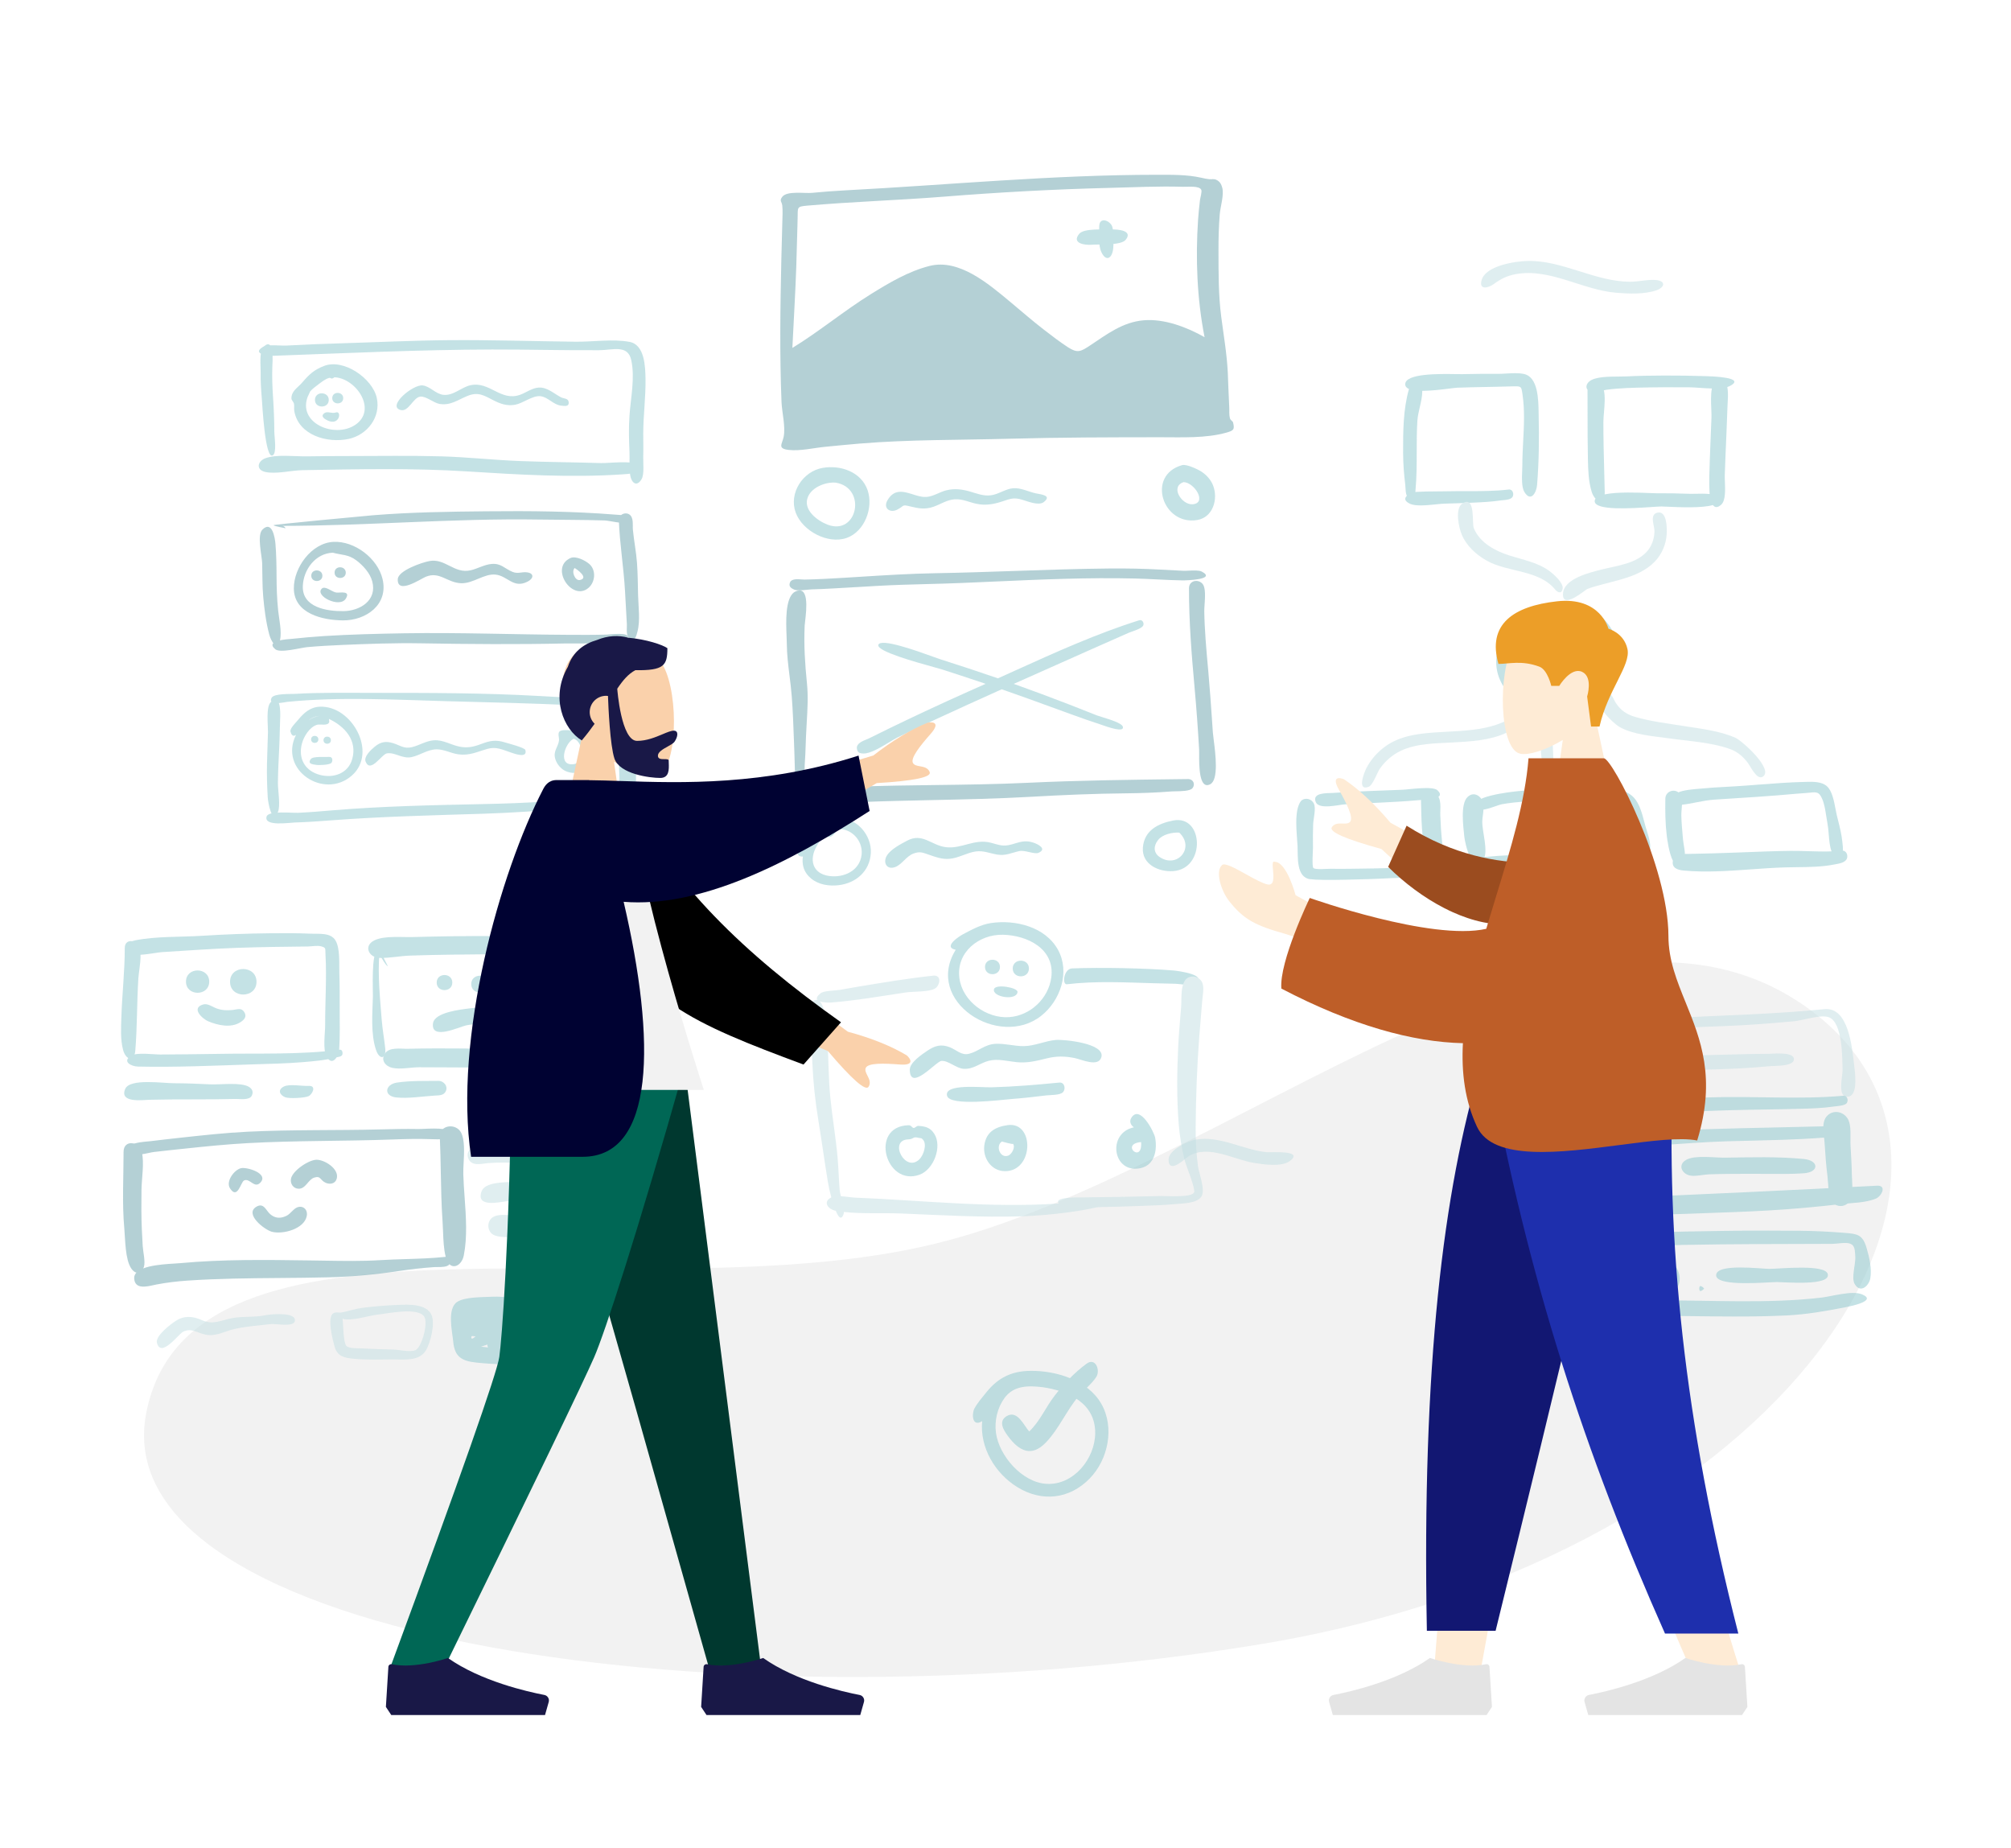 <svg fill="none" height="680" viewBox="0 0 740 680" width="740" xmlns="http://www.w3.org/2000/svg"><g clip-rule="evenodd" fill-rule="evenodd"><path d="m53.811 519.875c16.306-83.974 181.307-36.135 289.479-62.096 108.172-25.96 236.149-146.864 320.847-87.639 84.697 59.224-5.42 202.387-199.679 234.694-194.26 32.307-426.953-.986-410.647-84.959z" fill="#f2f2f2"/><g opacity=".5"><path d="m96.908 127.672c-1.573 1.571-.962 7.152-.995 9.218-.051 3.215.149 6.402.418 9.606.18 2.146 1.196 22.618 4.022 21.046 1.593-.886.594-6.808.591-8.682-.006-4.164-.18-8.318-.457-12.474-.258-3.857-.42-7.67-.272-11.535.036-.943.919-11.412-3.307-7.179z" fill="#89c5cc"/><path d="m165.409 125.149c-13.513.107-27.021.774-40.528 1.182-6.5.197-12.995.447-19.487.807-2.213.123-6.958-.586-8.801.593-4.092 2.617 2.507 3.229 4.266 3.165 26.731-.969 53.47-2.246 80.223-2.306 13.124-.029 26.241.344 39.366.261 5.017-.032 10.572-2.194 11.839 3.646 1.43 6.589-.213 13.926-.66 20.548-.298 4.42-.192 8.749.007 13.166.128 2.829-.205 6.017.296 8.794.481 2.674 2.403 4.277 4.165 1.282 1.053-1.79.529-6.209.599-8.282.094-2.792.006-5.584.006-8.377-.001-6.817.961-13.607.834-20.422-.082-4.395-.315-12.362-5.858-13.418-6.104-1.163-13.607.006-19.854-.065-15.478-.177-30.93-.695-46.413-.574z" fill="#89c5cc"/><path d="m128.174 167.786c-5.096 0-10.192.031-15.287.115-4.37.072-11.24-.838-15.307.725-2.784 1.07-3.524 4.179 0 5.007 3.843.903 9.636-.574 13.657-.645 20.164-.356 40.522-.82 60.657.456 18.868 1.194 38.099 2.353 56.995 1.092 1.589-.106 9.698-.429 5.998-3.468-2.159-1.774-10.907-.608-13.713-.693-9.894-.298-19.798-.364-29.689-.739-9.762-.371-19.481-1.468-29.247-1.74-11.345-.316-22.715-.11-34.064-.11z" fill="#89c5cc"/><path d="m123.076 138.804c7.942.347 15.799 11.865 7.763 17.431-7.538 5.224-21.667-.501-17.475-10.629-.602 1.464.762-1.591.779-1.611.797-.939 2.229-1.979 3.211-2.719 1.125-.848 2.296-1.78 3.651-2.205.89-.279.751.77 2.071-.267zm-3.868-4.154c-3.717 1.451-5.414 3.088-7.968 6.051-1.768 2.05-4.021 3.129-4.001 5.899.004.613.792 1.287.928 1.878.188.816-.03 1.862.119 2.729 1.538 8.949 12.216 11.967 20.031 10.277 6.809-1.472 11.901-8.007 10.323-15.114-1.587-7.154-12.196-14.551-19.432-11.72z" fill="#89c5cc"/><path d="m115.896 147.143c0 3.219 5.086 3.219 5.086 0 0-3.183-5.086-3.32-5.086 0z" fill="#89c5cc"/><path d="m122.259 146.491c0 2.558 4.04 2.558 4.04 0 0-2.529-4.04-2.637-4.04 0z" fill="#89c5cc"/><path d="m123.51 151.767c-1.294.497-2.935-.534-3.998.145-1.881 1.205.005 2.294 1.013 2.778 4.541 2.179 5.349-3.829 2.985-2.923z" fill="#89c5cc"/><path d="m192.85 144.632c-.135.057-.617.261 0 0zm-19.772-2.89c-3.398.767-6.267 3.941-9.959 3.516-2.83-.325-4.745-3.056-7.539-3.452-3.573-.508-13.297 7.642-8.184 9.041 2.983.816 4.637-4.635 7.273-4.925 2.084-.229 4.919 2.328 7.079 2.692 4.03.679 6.798-1.541 10.336-2.973 3.844-1.555 6.031-.154 9.375 1.575 2.639 1.364 5.124 2.253 8.144 1.69 2.834-.528 6.394-3.443 9.247-3.144 2.794.293 4.788 3.209 7.662 3.48 1.184.111 2.948.515 2.749-1.314-.159-1.463-1.792-1.215-2.814-1.748-2.628-1.368-5.086-3.792-8.258-3.585-2.385.156-4.557 1.832-6.756 2.634-7.2 2.626-11.247-5.081-18.355-3.487z" fill="#89c5cc"/><path d="m179.093 188.111c-13.889.128-27.825.334-41.674 1.447-3.284.264-36.811 3.43-36.747 3.658.117.421 4.43 1.066 4.403 1.165-.291-.72-.955-1.019-1.993-.894 31.798 0 63.494-2.847 95.334-2.335 8 .128 16.03.075 24.025.327 1.996.063 6.941 1.493 8.508.592 4.114-2.365-3.359-2.638-4.597-2.738-15.669-1.253-31.547-1.379-47.259-1.222z" fill="#69a1ac"/><path d="m96.556 194.859c-2.076 2.082-.164 9.571-.083 12.386.118 4.069.021 8.167.378 12.226.408 4.636 1.04 9.576 2.256 14.074.67 2.478 3.022 6.416 3.954 1.913.665-3.216-.345-7.482-.697-10.758-.47-4.383-.584-8.708-.601-13.113-.016-3.837-.09-7.691-.405-11.516-.163-1.987-1.162-8.833-4.802-5.212z" fill="#69a1ac"/><path d="m148.794 232.998c-9.856.169-19.733.402-29.572 1.017-4.033.253-8.062.629-12.08 1.055-.82.087-9.895.455-5.84 3.804 1.83 1.513 9.359-.578 11.846-.796 4.182-.367 8.363-.605 12.558-.782 9.718-.413 19.466-.777 29.194-.609 17.767.309 35.419.446 53.19.05 2.525-.056 22.306.472 22.978-2.154.541-2.117-6.533-1.146-7.822-1.108-4.732.142-9.464.109-14.197.085-20.051-.103-40.219-.901-60.255-.562z" fill="#69a1ac"/><path d="m227.719 191.347c.313 8.775 1.807 17.54 2.285 26.342.218 4.023.475 8.043.672 12.068.064 1.298-.459 4.427 1.076 5.174 2.106 1.024 2.39-1.04 2.784-2.436 1.139-4.033.369-9.272.265-13.414-.1-4.011-.107-8.03-.403-12.034-.303-4.091-1.126-8.104-1.508-12.18-.162-1.724.403-4.593-1.427-5.663-1.582-.925-3.812.241-3.744 2.143z" fill="#69a1ac"/><path d="m130.845 205.944c.038.029.075.058.112.087-.037-.029-.075-.058-.112-.087zm-8.376-2.6c3.124.892 5.689.56 8.672 2.833 2.473 1.885 5.01 4.644 5.831 7.692 1.895 7.042-4.53 10.902-10.554 10.978-6.17.077-15.302-1.354-14.986-9.262.242-6.076 4.679-12.005 11.037-12.241zm.22-3.98c-8.099.403-14.632 9.499-14.561 17.154.084 9.279 10.598 11.67 18.066 11.734 8.429.072 16.835-5.748 14.576-15.227-1.81-7.594-10.292-14.066-18.081-13.661z" fill="#69a1ac"/><path d="m114.542 211.822c0 2.588 4.089 2.588 4.089 0 0-2.557-4.089-2.667-4.089 0z" fill="#69a1ac"/><path d="m123.117 210.687c0 2.608 4.121 2.608 4.121 0 0-2.578-4.121-2.689-4.121 0z" fill="#69a1ac"/><path d="m118.39 216.589c-2.661 2.656 6.687 7.313 8.891 3.618 1.811-3.036-2.132-2.029-3.529-2.193-1.519-.179-4.122-2.662-5.362-1.425z" fill="#69a1ac"/><path d="m193.125 210.74c-.257.108-.257.108 0 0zm-35.103-4.324c-2.694.505-11.536 3.488-11.655 6.684-.218 5.81 8.441-.141 10.321-.905 5.108-2.076 7.792 2.159 12.924 2.382 4.456.194 8.554-3.62 12.752-3.169 4.399.473 6.515 5.152 11.593 2.668 2.686-1.314 2.618-3.341-.397-3.532-1.823-.115-3.075.638-4.976-.146-2.972-1.226-4.168-3.222-7.725-2.905-2.683.24-5.109 1.752-7.728 2.338-5.999 1.34-9.326-4.499-15.109-3.415z" fill="#69a1ac"/><path d="m213.818 213.263c-.186.078-.186.078 0 0zm.679-2.419c.03.013.233.295 0 0zm-3.088-1.847c-.116.09-.116.09 0 0zm.067-.023c.599.359 5.414 3.651 1.917 4.427-1.776.393-3.245-3.179-1.917-4.427zm-1.594-3.647c-7.713 3.517.587 16.102 6.64 10.988 2.547-2.151 2.882-6.5.404-8.742-1.484-1.343-5.029-3.167-7.044-2.246z" fill="#69a1ac"/><g fill="#89c5cc"><path d="m137.477 254.921c-9.625.003-19.334-.199-28.945.371-1.618.096-7.78-.212-8.613 1.479-1.525 3.093 4.815 1.558 5.736 1.465 19.138-1.916 39.129-.813 58.33-.267 15.704.446 31.323.723 47.008 1.533 4.123.212 8.242.447 12.363.696 1.342.081 4.722.971 5.005-1.174.262-1.985-3.954-1.537-5.007-1.592-8.375-.441-16.744-.903-25.116-1.374-20.153-1.136-40.577-1.141-60.761-1.137z"/><path d="m99.609 258.36c-1.798 1.787-.955 8.611-1.005 10.866-.088 3.945-.274 7.887-.357 11.83-.087 4.122.034 8.263.278 12.379.102 1.728 1.52 10.08 3.753 5.3.998-2.136-.024-8.085-.009-10.505.028-4.404.265-8.79.484-13.189.189-3.781.196-7.566.361-11.348.052-1.206.195-9.044-3.505-5.333z"/><path d="m229.98 293.595c-9.366.96-18.883.507-28.285 1.216-8.104.611-16.199.861-24.323 1.033-18.397.388-36.824.767-55.167 2.3-4.181.349-8.356.72-12.548.907-2.096.093-10.892-.861-11.547 1.349-1.116 3.764 8.291 2.274 10.32 2.215 4.462-.128 8.902-.451 13.352-.79 18.703-1.425 37.478-1.851 56.221-2.443 10.194-.322 20.317-1.068 30.488-1.746 5.069-.338 10.153-.349 15.222-.677 1.326-.086 6.021.083 6.975-.984.656-.733.822-2.522-.708-2.38z"/><path d="m226.805 259c.321 8.983.829 17.958 1.132 26.94.092 2.701-.725 7.542.78 9.924 2.418 3.831 4.306-.223 4.749-2.61 1.398-7.533-.105-15.854-.496-23.434-.148-2.891.75-9.327-.648-11.915-1.331-2.465-5.636-2.218-5.517 1.095z"/><path d="m211.08 271.794c3.588.972 4.112 8.773.063 9.351-6.027.858-3.391-7.743-.063-9.351zm-1.006-3.103c-1.094-.034-3.621-.336-4.296.555-.564.746.006 2.319-.06 3.029-.237 2.538-2.301 4.004-1.378 7.001.626 2.034 2.303 3.945 4.347 4.651 10.785 3.728 10.654-17.111 1.387-15.236z"/><path d="m112.702 270.091c-.027.034-.054.068-.08.103.026-.035.053-.069.08-.103zm8.471-4.507c-.042-.361-.084-.722-.127-1.083 5.848 2.76 10.501 7.895 8.559 14.787-1.481 5.258-6.834 7.123-11.821 5.825-5.52-1.438-8.158-5.988-6.67-11.575.687-2.578 2.796-6.042 5.522-6.871 1.268-.386 4.075.598 4.537-1.083zm-3.419-2.183c-1.48.1-2.919.716-4.127 1.559 1.131-.956 2.637-1.525 4.127-1.559zm.042-3.396c-3.654.112-6.048 2.324-8.216 4.98-.68.834-2.98 3.045-2.695 4.168.225.889.814 2.187 2.055 1.197-6.498 12.95 10.288 23.996 20.535 14.99 9.564-8.404.076-25.729-11.679-25.335z"/><path d="m114.476 272.035c0 1.724 2.677 1.724 2.677 0 0-1.725-2.677-1.725-2.677 0z"/><path d="m119.044 272.329c0 1.752 2.721 1.752 2.721 0 0-1.753-2.721-1.753-2.721 0z"/><path d="m121.118 278.484c-1.273.103-5.931-.329-6.749.785-1.366 1.863.815 1.928 1.886 2.129.965.181 5.158.079 5.749-.778.523-.757.401-2.246-.886-2.136z"/><path d="m177.241 273.653c-.219.09-.219.09 0 0zm-17.601-1.287c-2.868.211-5.296 1.86-8.038 2.518-2.926.703-4.193-.589-6.854-1.435-2.768-.88-4.737-.532-6.962 1.358-1.26 1.071-4.026 3.537-3.238 5.44 1.804 4.355 5.888-2.731 7.809-3.061 2.996-.514 5.662 2.106 9.118 1.357 3.131-.679 5.909-2.829 9.179-2.852 2.735-.02 5.312 1.477 8.012 1.839 4.122.553 6.828-.911 10.638-1.997 3.304-.942 5.62.3 8.728 1.345 1.42.477 6.159 2.213 5.287-.935-.247-.889-6.492-2.479-7.46-2.785-3.414-1.078-5.576-.658-8.829.582-2.712 1.035-4.994 1.539-7.902.97-3.204-.628-6.118-2.6-9.488-2.344z"/></g></g><g opacity=".5"><path d="m291.575 128.012c.463-9.957 1.099-19.899 1.434-29.862.167-4.937.297-9.874.423-14.812.027-1.099.056-2.199.081-3.298.081-3.735-.362-4.041 3.397-4.372 16.769-1.48 33.605-1.971 50.394-3.31 20.249-1.615 40.603-2.73 60.909-3.23 9.023-.223 18.085-.683 27.11-.403 1.999.062 5.924-.458 6.712 1.096.34.671-.374 2.982-.464 3.757-.283 2.421-.547 4.849-.71 7.282-.96 14.347-.388 29.056 2.39 43.186-6.517-3.675-14.751-6.836-22.347-6.209-7.744.64-13.537 5.114-19.736 9.233-3.506 2.329-4.687 2.941-8.185.685-3.015-1.945-5.867-4.168-8.711-6.351-4.389-3.368-8.531-7.019-12.787-10.55-7.825-6.492-18.607-15.733-29.415-13.012-7.722 1.944-14.852 6.188-21.554 10.341-9.958 6.171-18.971 13.728-28.941 19.828zm134.204-63.708c-38.473 0-76.658 3.73-115.023 5.747-4.007.21-8 .521-11.992.906-2.661.257-9.168-.822-10.912 1.452-1.164 1.517-.164 1.744 0 3.186.206 1.816.084 3.969.031 5.891-.128 4.633-.263 9.265-.368 13.898-.397 17.51-.646 35.017.063 52.522.155 3.818 1.546 9.104.785 12.814-.551 2.686-2.393 4.32 1.855 4.816 4.18.489 9.291-.754 13.475-1.151 4.208-.401 8.415-.836 12.628-1.183 18.317-1.509 36.812-1.281 55.178-1.783 18.53-.506 37.068-.538 55.605-.549 7.756-.004 16.619.432 24.187-1.702 2.662-.752 3.093-1.122 2.436-3.763-.124-.502-.928-.687-1.164-1.593-.321-1.233-.156-2.732-.231-4.015-.245-4.192-.331-8.392-.528-12.586-.33-7.009-1.538-13.811-2.432-20.749-1.031-8.012-.978-16.148-.999-24.213-.012-4.473.103-8.932.462-13.393.231-2.861 1.64-7.133.925-9.801-.356-1.329-.938-2.382-2.321-2.954-.876-.363-1.613-.079-2.479-.171-1.027-.109-1.668-.253-2.898-.532-5.273-1.195-10.911-1.094-16.283-1.094z" fill="#69a1ac"/><g fill="#89c5cc"><path d="m404.487 83.352c-.003 2.788-.438 6.903.848 9.528 1.63 3.33 3.67 2.289 4.21-.84.31-1.793.302-7.1-.274-8.688-.815-2.248-4.784-3.779-4.784 0z"/><path d="m409.165 84.429c-2.617.092-10.241-.536-12.012 1.569-3.038 3.61 2.251 4.25 4.521 4.047 2.628-.234 10.749.337 12.509-1.77 2.944-3.525-2.959-3.921-5.018-3.846z"/><path d="m307.583 177.579c11.508 1.999 7.928 19.546-2.962 15.482-3.794-1.417-9.385-5.509-7.287-10.33 1.566-3.602 6.672-5.495 10.249-5.152zm-4.765-5.455c-7.484 1.26-12.601 9.359-10.035 16.424 2.476 6.815 11.865 11.806 18.79 9.357 6.61-2.339 9.908-11.134 7.679-17.568-2.328-6.722-9.914-9.311-16.434-8.213z"/><path d="m372.816 179.632c-2.865.238-5.341 2.244-8.224 2.599-2.696.332-4.93-.591-7.454-1.328-3.051-.891-5.849-1.282-8.967-.491-2.382.605-4.732 2.226-7.207 2.422-4.87.384-10.53-5.172-14.332 1.113-1.823 3.012.824 4.953 3.55 3.548 2.842-1.465 1.447-1.989 4.973-1.124 2.941.721 5.319 1.113 8.265.102 2.669-.915 5.012-2.59 7.913-2.779 2.841-.184 5.312 1.11 8.027 1.668 3.339.687 6.293.167 9.457-.879 3.009-.996 4.21-1.54 7.247-.652 1.922.562 6.123 2.349 7.994.909 3.236-2.489-1.096-2.853-2.802-3.207-2.747-.569-5.589-2.135-8.44-1.901z"/><path d="m438.384 177.959c.023.018.046.036.068.053-.022-.017-.046-.035-.068-.053zm-2.813-.588c4.183.269 8.706 7.889 3.164 8.16-3.901.19-8.266-6.482-3.164-8.16zm-.587-6.235c-13.226 3.693-7.18 22.341 5.578 20.187 5.795-.979 7.759-7.692 5.843-12.662-.823-2.134-2.427-3.934-4.344-5.162-1.414-.907-5.46-2.813-7.077-2.363z"/></g><path d="m373.276 210.065c11.639-.399 23.279-.799 34.93-.907 6.314-.058 12.594.052 18.899.414 2.796.16 5.591.315 8.389.433.483.021 1.15-.012 1.886-.048 1.732-.085 3.847-.189 4.842.337 5.566 2.944-5.774 3.267-7.152 3.244-3.087-.052-6.171-.204-9.255-.357-2.695-.133-5.39-.266-8.088-.333-17.307-.425-34.72.353-52.056 1.127-3.974.177-7.944.355-11.908.517-4.209.173-8.416.285-12.624.397-6.014.159-12.028.319-18.042.657-2.297.129-4.593.266-6.889.402-3.289.196-6.578.392-9.869.565-2.576.136-5.153.268-7.733.333-.464.011-1.069.076-1.73.146-1.599.171-3.523.376-4.563-.049-1.25-.511-2.262-1.226-1.574-2.741.581-1.282 2.694-1.128 4.235-1.016.421.031.799.058 1.091.052 4.924-.095 9.837-.372 14.752-.672 1.798-.111 3.595-.224 5.392-.337h.001c9.357-.588 18.705-1.176 28.085-1.336 9.664-.165 19.322-.496 28.981-.828zm60.789 76.603 3.346-.04c1.728.15 2.501 1.964 1.391 3.358-.849 1.068-4.118 1.116-6.249 1.148-.591.008-1.094.016-1.434.043-5.563.447-11.115.648-16.695.702-11.75.112-23.456.615-35.187 1.284-12.008.685-24.026.942-36.045 1.2h-.001c-8.842.189-17.685.379-26.524.738-5.062.206-10.125.36-15.189.493-.544.014-1.268.092-2.087.18-3.199.346-7.847.848-8.9-1.693-.935-2.254.364-3.292 2.264-3.764-.3-1.335-.244-3.211-.213-4.286.01-.323.017-.574.012-.715-.047-1.348-.081-2.696-.114-4.044-.038-1.527-.075-3.054-.134-4.581-.054-1.385-.103-2.772-.153-4.16-.196-5.472-.392-10.958-.814-16.408-.194-2.516-.502-5.002-.81-7.484-.491-3.963-.982-7.916-1.004-11.961-.004-.728-.041-1.638-.082-2.665-.21-5.252-.542-13.556 2.718-16.085 5.749-3.354 4.612 6.328 4.105 10.649-.083.714-.15 1.281-.166 1.62-.33 7.186.118 14.055.841 21.195.489 4.822.203 9.628-.082 14.442-.102 1.719-.204 3.44-.271 5.162-.033.852-.063 1.704-.092 2.556-.091 2.62-.181 5.239-.378 7.857-.022.283-.029.826-.038 1.52-.026 1.958-.067 5.115-.486 7.032.892-.039 1.757-.029 2.473-.021.455.005.85.009 1.152 0 1.372-.042 2.745-.082 4.117-.122 4.054-.119 8.108-.238 12.161-.39 9.568-.36 19.139-.48 28.71-.6 11.304-.142 22.609-.284 33.908-.821 18.622-.885 37.308-1.112 55.95-1.339zm3.454-70.248c-.01 12.309.942 24.28 2.054 36.54.688 7.583 1.239 15.195 1.678 22.797.02.352.017.939.013 1.675v.001c-.022 4.204-.07 13.262 4.085 11.095 3.137-1.636 1.931-11.123 1.264-16.373-.146-1.151-.267-2.099-.31-2.715-.091-1.313-.181-2.625-.271-3.938-.418-6.094-.835-12.184-1.385-18.271l-.116-1.284c-.636-7.03-1.272-14.056-1.385-21.12-.009-.584.047-1.397.11-2.316.184-2.66.429-6.201-.676-7.613-1.554-1.987-5.058-1.4-5.061 1.522z" fill="#69a1ac"/><path d="m373.808 246.595c14.867-6.726 29.906-13.53 45.366-18.375 1.117-.35 1.824.802 1.57 1.769-.261.996-2.68 1.846-4.284 2.41-.479.169-.886.312-1.141.425-2.159.965-4.324 1.917-6.489 2.87-2.217.975-4.434 1.951-6.645 2.939-4.598 2.054-9.2 4.1-13.802 6.145-4.929 2.19-9.857 4.38-14.78 6.582-.187.083-.373.167-.56.25 6.694 2.379 13.35 4.864 19.977 7.425 2.265.874 4.522 1.768 6.779 2.661 1.277.505 2.554 1.01 3.832 1.512.416.163 1.141.385 2.012.651 2.838.866 7.228 2.207 7.553 3.561.528 2.206-5.533.072-7.82-.733-.304-.107-.541-.19-.687-.237-3.374-1.079-6.709-2.28-10.041-3.482l-.461-.166c-2.642-.951-5.279-1.913-7.916-2.875-5.152-1.878-10.303-3.757-15.482-5.559-.733-.255-1.466-.509-2.199-.762-8.312 3.734-16.608 7.503-24.876 11.332-4.434 2.054-8.843 4.155-13.241 6.284-.96.465-2.148 1.183-3.439 1.964-3.095 1.87-6.779 4.096-9.313 4.041-1.359-.03-2.275-.321-2.417-1.968-.146-1.7 2.035-2.591 3.603-3.232.375-.154.715-.293.98-.425 4.7-2.351 9.43-4.642 14.172-6.904 9.42-4.493 18.928-8.807 28.47-13.035.055-.024.11-.048.164-.073-5.291-1.791-10.598-3.539-15.916-5.25-.531-.171-1.62-.473-3.051-.869-6.761-1.872-21.163-5.861-20.522-8.191.735-2.665 14.238 2.206 20.216 4.363 1.12.404 1.976.713 2.434.859 7.147 2.277 14.274 4.619 21.364 7.068 2.193-.986 4.39-1.979 6.59-2.975z" fill="#89c5cc"/><path d="m310.107 305.133c4.352.763 7.422 4.938 6.944 9.31-.645 5.906-6.532 8.614-11.971 7.843-6.171-.875-7.469-6.092-4.479-11.11.662-1.111 1.423-2.441 2.626-3.026.828-.402 1.882-.046 2.548-.371 2.335-1.136.931-2.947 4.332-2.646zm-1.981-3.858c-5.31.678-15.122 6.823-14.625 12.971.431.713 1.079 1.004 1.944.875-.208 1.332-.14 2.649.204 3.953.504 1.692 1.51 3.079 2.859 4.181 2.777 2.269 6.573 2.826 10.031 2.428 6.456-.742 11.545-5.155 11.908-11.871.354-6.555-5.368-13.415-12.321-12.537z" fill="#89c5cc"/><path d="m333.845 309.275c-2.382 1.262-6.151 3.202-7.548 5.6-1.477 2.533.052 5.304 3.162 4.106 2.469-.951 4.039-3.973 6.672-4.942 2.325-.855 3.261-.419 5.717.432 2.531.877 4.744 1.725 7.48 1.51 3.439-.271 6.417-2.265 9.783-2.718 2.834-.382 5.171.72 7.885 1.159 3.149.509 5.207-.683 8.154-1.304 2.004-.422 5.536 1.296 6.997.653 3.287-1.445-.19-3.211-2.009-3.795-3.065-.983-4.951-.116-7.866.7-3.165.885-4.533.219-7.558-.593-6.121-1.645-10.85 2.332-16.652 1.609-5.372-.67-8.586-5.399-14.217-2.417z" fill="#89c5cc"/><path d="m433.935 306.336c5.892 5.524-.727 13.383-7.224 8.969-2.286-1.554-2.322-4.05-.543-6.283 1.628-2.042 5.203-2.838 7.767-2.686zm-2.184-4.464c-5.504 1.071-10.697 3.597-11.195 9.95-.487 6.199 5.872 9.077 11.213 8.671 11.991-.913 11.124-20.774-.018-18.621z" fill="#89c5cc"/></g><path d="m562.139 96.006c-4.403.085-15.276 1.687-16.892 6.895-1.227 3.953 2.418 3.085 4.371 1.647 2.643-1.946 4.96-3.11 8.235-3.702 12.473-2.256 24.458 5.835 36.812 6.858 4.68.388 10.327.64 14.795-.875 3.182-1.08 3.597-3.433-.034-3.791-3.085-.305-6.499.655-9.662.628-13.089-.112-24.724-7.906-37.625-7.66z" fill="#c1dee2" opacity=".5"/><g opacity=".5"><g fill="#89c5cc"><path d="m99.509 343.362c-8.424.094-16.844.405-25.252.937-7.995.507-16.67.122-24.535 1.672-2.233.44-5.25 2.475-2.281 4.714 2.087 1.574 9.724-.236 12.216-.389 9.179-.565 18.363-1.24 27.555-1.565 8.702-.308 17.403-.416 26.109-.503 1.33-.013 3.536-.439 4.86-.053 1.902.554 1.45.705 1.593 3.119.258 4.374.187 8.764.1 13.142-.084 4.237-.241 8.473-.225 12.712.01 3.024-.956 9.033.561 11.66 2.184 3.78 4.45-.326 4.613-2.838.313-4.805.173-9.668.174-14.479.001-4.515.033-9.031-.126-13.544-.115-3.26.351-8.951-1.405-11.915-1.789-3.019-6.096-2.368-9.238-2.512-4.902-.225-9.813-.209-14.719-.158z"/><path d="m45.909 348.81c.009 8.485-.972 16.912-1.247 25.387-.126 3.896-.382 8.174.604 11.999.995 3.862 4.155 4.699 4.519.387.737-8.73.556-17.783 1.13-26.583.203-3.108 1.521-8.802.29-11.711-1.084-2.563-5.301-3.055-5.296.521z"/><path d="m124.906 386.208c-14.63 1.936-29.924 1.23-44.659 1.535-7.069.146-14.137.155-21.207.229-2.467.025-8.733-.913-10.868.474-3.398 2.208.289 3.912 2.538 3.961 13.952.305 28.06-.336 42.009-.794 6.267-.206 12.555-.306 18.806-.839 3.848-.328 8.053-.646 11.79-1.68.796-.22 2.53-.175 2.708-1.261.11-.671-.089-1.767-1.118-1.625z"/><path d="m64.07 398.54c-4.066.024-16.319-1.865-18.003 2.1-2.245 5.288 6.513 4.054 8.868 3.993 5.349-.137 10.695-.152 16.046-.149 5.25.002 10.5-.032 15.749-.157 1.521-.036 5.061.595 5.935-1.236.665-1.392.14-2.49-1.087-3.227-2.951-1.773-10.616-.745-14.07-.904-4.473-.206-8.96-.42-13.438-.42z"/><path d="m113.537 399.519c-2.324.138-7.025-.82-9.106.244-2.366 1.209-1.533 3.101.51 3.933 1.415.576 7.218.274 8.596-.393 1.436-.696 3.06-3.972 0-3.784z"/><path d="m139.012 349.643c-2.481.681-1.729 14.771-1.793 17.004-.175 6.12-.863 13.817 1.171 19.711 1.296 3.757 3.787 3.247 3.363-.708-.373-3.472-1.012-6.904-1.289-10.398-.626-7.907-1.478-16.341-.886-24.255.251.46 2.606 4.725 3.16 4.407-.168.099-2.716-6.027-3.726-5.761z"/><path d="m166.93 344.453c-5.023.075-10.045.164-15.066.303-3.993.111-10.266-.545-13.927 1.135-4.36 1.999-2.292 6.454 1.803 6.548 3.623.084 7.486-.733 11.141-.858 9.873-.338 19.764-.41 29.641-.495 8.934-.077 18.247.876 27.102-.466 1.313 11.663-2.239 23.375-1.031 35.172.187 1.831.103 4.418 2.435 4.835 2.943.527 3.064-2.388 3.175-4.475.319-5.959.146-11.923.583-17.89.404-5.53 1.2-11.181.527-16.72-.827-6.815-4.093-6.269-9.866-6.552-12.193-.598-24.31-.716-36.517-.537z"/><path d="m150.097 385.866c-2.559.065-6.81-.724-8.45 1.73-1.706 2.554.319 4.781 2.799 5.305 2.937.62 6.766-.23 9.814-.239 3.174-.01 6.349.026 9.523.038 13.608.053 27.275.259 40.873-.303 1.899-.079 7.289.558 8.604-1.264 1.166-1.615.35-3.064-1.186-3.887-2.52-1.351-7.697-.837-10.5-.944-3.462-.132-6.928-.175-10.392-.229-13.671-.211-27.415-.545-41.085-.207z"/><path d="m161.609 397.67c-5.093.087-10.526-.136-15.568.636-4.434.679-4.979 4.965-.207 5.466 4.385.461 9.702-.4 14.109-.683 1.565-.101 3.386.042 4.136-1.688.783-1.808-.714-3.542-2.47-3.731z"/><path d="m200.108 398.12c-2.718.068-10.658-1.101-12.004 2.004-2.241 5.168 8.507 3.205 10.569 3.129 2.598-.096 12.726 1.422 12.729-2.715.002-4.057-8.805-2.479-11.294-2.418z"/></g><path d="m45.47 423.804c.006 9.403-.579 18.893.279 28.272.355 3.879.294 11.31 2.541 14.598 1.595 2.334 3.807 2.171 4.678-.632.582-1.874-.349-5.621-.453-7.626-.1-1.923-.217-3.846-.306-5.77-.229-4.958-.21-9.907-.142-14.867.058-4.255 1.083-9.884.117-13.975-.9-3.813-6.713-4.705-6.713 0z" fill="#69a1ac"/><path d="m139.966 415.532c-16.313.409-32.662.044-48.961.851-8.038.398-16.044 1.273-24.042 2.144-3.929.429-7.856.871-11.779 1.354-1.184.146-11.019.527-7.32 4.267 1.615 1.634 6.756-.072 8.79-.313 3.938-.465 7.884-.87 11.828-1.287 7.504-.794 15.018-1.546 22.555-1.963 17.75-.984 35.572-.689 53.339-1.344 4.806-.177 9.598-.304 14.406-.115 1.262.05 10.539.521 6.511-2.905-1.904-1.621-9.085-.785-11.466-.834-4.619-.095-9.242.029-13.86.145z" fill="#69a1ac"/><path d="m162.205 431.373c-.081-4.344-.161-8.688-.359-13.029-.208-4.571 6.018-5.263 7.865-1.563 1.329 2.664 1.096 7.196.895 11.081-.081 1.565-.156 3.026-.121 4.216.079 2.728.28 5.55.483 8.408.512 7.194 1.04 14.625-.304 21.416-.654 3.3-3.438 5.034-5.291 3.236-.002.003-.005.007-.007.011-.697 1.027-2.867 1.025-4.464 1.023-.44 0-.837-.001-1.148.02-4.377.298-8.673.8-13.011 1.45-8.644 1.296-17.213 2.092-25.95 2.308-5.929.147-11.866.196-17.805.246-11.371.094-22.749.188-34.084.966-3.822.263-7.586.713-11.345 1.432-.32.061-.675.14-1.054.225-2.795.621-6.841 1.521-7.118-2.385-.329-4.636 9.72-5.244 14.89-5.556.789-.048 1.465-.089 1.973-.136 15.7-1.46 31.647-1.234 47.415-1.01.764.01 1.527.021 2.29.032 1.231.017 2.461.037 3.691.057 6.751.112 13.493.223 20.242-.19 3.071-.188 6.182-.285 9.3-.381 4.972-.154 9.96-.309 14.823-.836-.733-2.844-.861-6.2-.982-9.363-.047-1.232-.093-2.434-.173-3.566-.428-6.029-.54-12.07-.652-18.112z" fill="#69a1ac"/><path d="m175.408 421.693c-2.204.299-4.042 2.186-3.058 4.578 1.239 3.012 4.93 1.835 7.368 1.644 7.75-.607 15.842.606 23.499-.309 2.091-.25 5.124-1.389 3.247-4.199-1.411-2.111-6.553-1.741-8.739-1.943-7.475-.692-14.852-.507-22.317.229z" fill="#c1dee2"/><path d="m188.488 434.834c-3.006.202-10.002.043-11.269 3.463-2.272 6.135 6.627 3.973 9.337 3.624 3.147-.405 10.567.68 12.243-2.372 2.997-5.458-7.675-4.897-10.311-4.715z" fill="#c1dee2"/><path d="m180.759 448.298c-1.426 1.426-1.428 3.973 0 5.4 1.748 1.747 5.558 1.384 7.855 1.511 3.204.179 12.407 1.874 13.998-1.899 2.147-5.091-6.187-4.984-8.928-5.273-3.168-.333-10.299-2.366-12.925.261z" fill="#c1dee2"/><path d="m68.437 361.159c0 5.473 8.548 5.473 8.548 0 0-5.444-8.548-5.527-8.548 0z" fill="#89c5cc"/><path d="m84.651 361.221c0 6.257 9.736 6.244 9.736 0 0-6.235-9.736-6.299-9.736 0z" fill="#89c5cc"/><path d="m74.842 369.54c-4.733 1.307-.373 5.318 1.825 6.234 3.493 1.456 8.259 2.53 11.753.346 1.39-.869 2.518-2.023 1.5-3.709-1.085-1.796-2.571-.997-4.224-.832-2.093.211-3.785.178-5.807-.493-1.509-.501-3.402-1.999-5.047-1.546z" fill="#89c5cc"/><path d="m160.69 361.505c0 3.702 5.748 3.702 5.748 0s-5.748-3.702-5.748 0z" fill="#89c5cc"/><path d="m173.402 362.062c0 4.113 6.385 4.114 6.385 0 0-4.113-6.385-4.112-6.385 0z" fill="#89c5cc"/><path d="m172.929 370.988c-3.354.433-13.056 1.416-13.599 5.551-.837 6.379 9.793 1.216 12.219.715 3.09-.638 5.85-.471 8.935-.347 1.693.067 3.946.342 3.769-2.238-.291-4.237-8.392-4.056-11.324-3.681z" fill="#89c5cc"/><path d="m88.592 429.815c-2.431.648-5.612 4.851-3.939 7.424 2.743 4.219 3.953-2.259 5.101-2.883 2.089-1.134 3.784 3.012 5.967.837 3.444-3.432-4.96-5.959-7.128-5.378z" fill="#69a1ac"/><path d="m116.45 426.696c-2.883.026-8.97 4.109-9.401 7.122-.256 1.792.931 3.512 2.862 3.536 2.629.032 3.464-3.386 5.743-4.101 2.458-.771 2.093 1.005 4.216 1.925 1.554.674 3.497.392 4.036-1.518 1.019-3.603-4.493-7.021-7.456-6.964z" fill="#69a1ac"/><path d="m94.379 443.954c-4.612 2.702 2.977 8.495 5.607 9.22 3.971 1.093 11.964-.948 12.905-5.799.375-1.931-.833-3.68-2.964-3.334-1.754.285-2.879 2.486-4.504 3.274-2.194 1.063-4.144.991-6.008-.61-1.518-1.305-2.332-4.329-5.037-2.751z" fill="#69a1ac"/><path d="m97.722 483.885c-4.12.879-8.309.289-12.449 1.116-4.222.842-6.745 2.437-10.667.83-.184-.078-.369-.155-.553-.233-3.036-1.308-6.218-1.695-9.396.389-1.881 1.233-7.589 5.499-6.901 8.102 1.491 5.643 7.915-3.206 9.553-4.068 3.123-1.645 5.265.456 8.481 1.049 3.852.71 6.951-1.325 10.58-2.136 4.244-.948 9.018-1.278 13.335-1.786 1.705-.2 8.166 1.149 8.749-.974 1.002-3.646-9.112-2.632-10.732-2.289z" fill="#c1dee2"/><path d="m127.449 495.25c.27.204.054.04 0 0zm11.54-11.585c3.527-.358 14.813-2.878 17.13.767 1.51 2.374-.886 11.137-3.17 12.27-1.827.905-6.08-.096-8.084-.167-3.729-.131-7.465-.189-11.19-.422-1.249-.078-5.268.152-6.247-.954-1.156-1.305-1.105-8.264-1.377-9.99 3.243 1.05 9.547-1.16 12.938-1.504zm7.532-3.574c-4.517.196-9.034.536-13.518 1.141-2.499.338-5.032 1.236-7.34 1.662-.744.137-1.952-.244-2.864.197-2.667 1.288-.332 9.998.311 12.324.988 3.575 3.473 4.154 6.956 4.49 4.587.445 9.268.305 13.87.249 4.435-.055 10.416.928 12.905-3.522 1.609-2.878 3.334-9.579 1.959-12.786-1.809-4.22-8.564-3.911-12.279-3.755z" fill="#c1dee2"/><path d="m197.11 497.644c-.241.31-.241.31 0 0zm.99-1.194c-.074.114-.421.48 0 0zm-10.773-.327c1.991-.375 3.983-.746 5.977-1.11-1.888 2.643-3.876 1.551-7.101 1.321.375-.071.749-.141 1.124-.211zm-9.501-.936c.505-.169 1.009-.337 1.514-.506-.015.384.067.744.248 1.079-.864-.093-1.728-.194-2.59-.3.276-.091.552-.182.828-.273zm-4.403-3.251c-.028-.693 1.015-.217 1.612-.264-1.152 1.014-1.689 1.103-1.612.264zm15.746-7.864c.151-.194.352-.184.602.029-.273.092-1.323.537-.602-.029zm10.211-1.201c.027 0 .593.765 0 0zm-.287-.251c.149.114.149.114 0 0zm-1.274-.148c2.088.352 1.929 2.802 0 0zm-24.529-.168c-.424.353-.279.011 0 0zm7.985-5.216c-3.545.206-10.051-.001-13.011 1.887-3.863 2.465-1.831 10.951-1.485 14.671.511 5.498 3.098 7.064 8.276 7.641 6.18.689 12.53.817 18.741.654 5.595-.147 8.781-2.071 9.805-7.961.314-1.802 1.111-4.59 1.086-6.317-.017-1.197-.614-1.743-.84-2.761-1.285-5.797-3.433-6.484-9.375-6.737-4.373-.186-8.907-1.302-13.197-1.077z" fill="#89c5cc"/></g><g opacity=".5"><g fill="#89c5cc"><path d="m369.032 343.913c9.012.192 19.236 5.18 17.811 15.746-1.044 7.74-7.745 14.024-15.507 14.565-8.342.582-17.162-5.82-18.295-14.314-1.275-9.553 7.179-16.188 15.991-15.997zm-4.419-4.301c-3.654.545-7.145 2.464-10.362 4.182-1.228.657-7.453 4.658-2.57 5.652-11.765 18.973 15.922 36.597 31.489 24.266 6.991-5.538 10.671-16.037 6.152-24.255-4.673-8.5-15.756-11.19-24.709-9.845z"/><path d="m362.459 355.762c0 3.544 5.501 3.544 5.501 0s-5.501-3.544-5.501 0z"/><path d="m372.658 356.329c0 3.842 5.963 3.842 5.963 0 0-3.841-5.963-3.841-5.963 0z"/><path d="m365.775 363.927c-.802 2.915 8.348 4.41 8.653 1.037.145-1.612-8.095-3.07-8.653-1.037z"/><path d="m392.6 362.126c10.529-1.263 21.385-.68 31.965-.377 2.648.077 5.296.151 7.944.195 1.684.028 5.32.836 6.789.048 6.017-3.226-5.786-4.787-7.458-4.935-10.524-.866-26.765-1.175-37.32-.766-3.122.121-3.796 6.06-1.92 5.835z"/></g><path d="m439.98 414.469c.091-11.032.486-22.139 1.334-33.138.345-4.484.76-8.961 1.103-13.445.162-2.111.912-5.069-.329-6.922-1.279-1.909-4.085-2.306-5.776-.614-2.024 2.62-1.436 7.017-1.687 10.187-.387 4.873-.855 9.743-1.087 14.627-.449 9.452-.555 19.069.205 28.509.359 4.454 1.136 8.8 2.171 13.144.471 1.978 4.219 10.786 3.431 12.001-1.221 1.884-10.246 1.172-12.204 1.224-5.023.135-10.049.223-15.074.319-4.302.082-8.604.141-12.907.179-1.708.015-11.746-.289-9.519 2.244-24.899 1.735-50.275-1.162-75.022-2.155-1.25-.051-3.296-.406-5.184-.508-.226-.911-.412-1.726-.458-2.293-.325-3.977-.41-7.968-.762-11.944-.646-7.275-1.897-14.477-2.641-21.74-.743-7.255-.668-14.532-1.1-21.805-.074-1.246-.25-11.454-2.826-13.935 1.222.463 3.191.524 4.325.432 9.18-.74 18.294-2.336 27.395-3.705 2.604-.391 8.513-.114 10.673-1.415 1.869-1.127 2.609-5.078-.643-4.758-9.075.972-18.102 2.481-27.106 3.966-2.409.397-4.811.822-7.213 1.256-1.604.29-5.838.268-7.082 1.235-1.511 1.174-1.671 1.973-1.159 2.504-.712-.196-1.565.112-2.59 1.137-1.937 2.522-.116 8.733.115 11.69.278 3.547.414 7.099.576 10.653.312 6.876 1.031 13.657 2.138 20.451 1.24 7.61 2.294 15.252 3.537 22.86.324 1.981.745 3.913 1.284 5.827-3.349 1.712-1.072 4.436 1.584 4.919.019.004.039.006.058.01.827 2.019 1.985 3.889 2.89 1.184.069-.208.101-.463.109-.75 6.86.776 14.399.294 21.152.57 14.628.598 29.346 1.495 43.989 1.04 5.797-.18 11.611-.695 17.36-1.468 3.367-.453 6.748-.994 10.062-1.745.237-.054.598-.11 1.015-.179.068-.002.137-.003.202-.004 5.074-.077 10.144-.213 15.214-.424 4.256-.177 8.531-.268 12.773-.669 2.635-.249 8.204-.203 9.822-2.853 1.471-2.409-.989-8.616-1.338-11.322-.614-4.766-.849-9.576-.81-14.377z" fill="#c1dee2"/><path d="m388.556 382.614c-4.055.347-7.804 2.251-11.896 2.275-3.435.019-6.816-1.007-10.27-.855-4.051.176-6.28 2.796-9.828 3.673-2.825.697-4.605-1.466-7.09-2.422-3.137-1.208-5.455-.584-8.144 1.243-1.976 1.342-6.584 4.355-6.548 7.071.106 8.226 9.703-3.137 11.637-3.275 2.571-.183 5.443 2.747 8.178 2.914 3.616.222 5.934-2.11 9.264-2.959 3.367-.859 7.007.193 10.383.52 3.851.372 7.222-.486 10.948-1.405 3.611-.891 6.688-.844 10.357-.096 2.476.505 8.646 3.441 9.729-.334 1.475-5.141-13.886-6.591-16.72-6.35z" fill="#89c5cc"/><path d="m389.79 398.302c-8.308.807-16.667 1.514-25.013 1.74-3.615.099-17.511-1.451-16.279 3.143 1.057 3.938 19.967 1.458 23.819 1.158 4.252-.33 8.498-.792 12.729-1.327 1.499-.19 5.12.006 6.179-1.251 1.008-1.2.511-3.657-1.435-3.463z" fill="#89c5cc"/><path d="m332.476 419.221c-.19.08-.19.08 0 0zm1.752-.024c2.071-.065 1.627-1.157 3.694-.588.953.262 1.05-.127 1.789.784 1.442 1.777.084 5.646-1.337 7.078-5.261 5.302-11.575-7.038-4.146-7.274zm0-5.202c-14.403.484-8.377 22.733 4.159 18.191 5.177-1.875 8.431-10.325 5.386-15.074-1.481-2.31-3.37-2.721-5.851-2.881-.577-.037-1.301.8-1.661.762-.855-.09-.775-1.045-2.033-.998z" fill="#89c5cc"/><path d="m368.671 419.983c-.257-.079 4.548 1.318 4.022.771 1.122 1.167-.386 3.926-1.655 4.407-3.073 1.167-4.798-3.612-2.367-5.178zm2.132-6.033c-4.51.639-7.99 2.518-8.607 7.532-.568 4.629 2.559 9.317 7.493 9.407 10.753.197 11.08-18.329 1.114-16.939z" fill="#89c5cc"/><path d="m419.893 420.186c.63 8.22-7.894.696 0 0zm-3.658-8.794c-.745 1.274-.11 2.626 1.015 3.367-10.054 2.125-7.777 17.254 2.454 15.019 5.203-1.137 6.16-6.607 5.384-11.125-.369-2.148-5.722-12.615-8.853-7.261z" fill="#89c5cc"/></g><path d="m440.021 419.286c-2.997.533-10.082 3.843-10.021 7.398.096 5.55 6.118-.512 7.458-1.327 7.195-4.379 16.515 1.295 24.008 2.503 3.435.553 10.155 1.576 13.189-.726 5.396-4.094-7.083-3.069-8.673-3.234-8.638-.892-17.232-6.173-25.961-4.614z" fill="#c1dee2" opacity=".5"/><g opacity=".5"><path d="m581.586 380.268c-.003 5.678-.29 11.474.757 17.084.316 1.699.566 4.952 2.358 5.833 1.8.885 3.545-.109 3.992-1.954.522-2.146-.623-5.359-.738-7.612-.16-3.079-.17-6.161-.172-9.243-.001-2.226.732-5.807-1.896-6.952-1.954-.852-4.301.732-4.301 2.844z" fill="#c1dee2"/><path d="m671.353 371.287c-18.813 1.889-37.896 2.281-56.777 3.266-8.728.455-19.275-.126-27.498 3.252-1.526.628-6.995 4.12-2.555 5.542 1.384.443 2.789-1.048 3.925-1.547 1.893-.831 4.084-1.088 6.102-1.413 17.156-2.755 35.101-2.275 52.434-3.563 4.441-.33 8.884-.669 13.316-1.105 3.167-.312 9.822-2.594 12.744-1.427 4.993 1.995 4.876 14.955 4.975 19.412.051 2.305-2.186 10.579 2.261 9.74 3.56-.671 2.271-9.267 1.994-11.618-.728-6.164-1.97-21.446-10.921-20.539z" fill="#c1dee2"/><path d="m678.291 403.146c-16.341 1.475-33.058.027-49.467.608-8.6.304-17.192.789-25.794 1.073-3.72.123-7.444.128-11.166.155-1.78.012-9.881 1.091-4.87 4.62 2.219 1.563 9.291.304 11.837.274 3.825-.045 7.647-.204 11.469-.354 8.852-.346 17.699-.826 26.556-1.065 8.472-.23 16.949-.279 25.421-.508 4.215-.115 8.488-.244 12.666-.859.943-.139 4.005-.25 4.66-1.301.619-.994.184-2.788-1.312-2.643z" fill="#89c5cc"/><path d="m597.979 390.877c-.088.208-.088.208 0 0zm7.076-2.151c.258.109.258.109 0 0zm-.331-.06c3.813 3.887-2.051 8.527-5.623 4.734-3.792-4.027 3.168-4.721 5.623-4.734zm-4.045-5.88c-13.135 2.337-8.485 19.843 3.784 17.313 5.386-1.11 8.466-6.536 6.612-11.748-.724-2.037-2.303-4.272-4.501-4.913-1.096-.32-2.066.183-3.11.065-.996-.112-1.549-.94-2.785-.717z" fill="#c1dee2"/><path d="m650.95 387.713c-7.921.025-15.843.361-23.763.512-2.429.045-8.673-1.042-8.683 2.788-.01 4.092 6.945 2.581 9.259 2.526 7.856-.188 15.732-.532 23.556-1.28 1.976-.189 8.819.137 8.812-2.551-.008-2.848-7.585-1.995-9.181-1.995z" fill="#c1dee2"/><g fill="#89c5cc"><path d="m669.869 414.421c-19.591.526-39.151.709-58.726 1.712-7.321.375-14.633.654-21.965.654-1.413 0-4.256-.547-5.585.342-3.607 2.412.5 4.483 2.851 4.613 16.08.892 32.394-1.329 48.465-1.83 9.408-.293 18.819-.38 28.222-.859 2.565-.131 5.131-.282 7.692-.481 1.473-.114 5.368.199 6.558-.663 5.197-3.762-5.76-3.535-7.512-3.488z"/><path d="m579.986 424c-.185 5.079-.204 10.07.461 15.121.261 1.987.381 4.243 2.711 4.748 2.116.458 3.189-1.142 3.627-2.916 1.07-4.333.129-10.569.116-15.071-.006-2.225-.008-4.716-2.758-5.219-2.098-.384-4.077 1.132-4.157 3.337z"/><path d="m690.633 436.245c-31.711 1.671-63.381 3.13-95.116 4.471-2.475.105-21.701-.104-14.979 6.6 2.076 2.071 7.425.668 10.109.537 4.035-.198 8.072-.35 12.106-.555 15.997-.815 32.035-1.034 48.02-1.948 8.797-.503 17.573-1.29 26.324-2.314 4.162-.487 9.329-.437 13.227-2.068 2.005-.839 4.17-4.928.309-4.723z"/><path d="m672.4 410.48c-2.412 2.401-1.172 7.14-.99 10.109.25 4.085.554 8.173 1.064 12.236.332 2.639.156 6.746 1.564 9.026 1.649 2.67 5.279 2.374 6.77-.205 1.319-2.281.651-7.08.617-9.608-.047-3.496-.265-6.997-.472-10.486-.174-2.915.487-7.588-1.117-10.083-1.63-2.536-5.176-3.237-7.436-.989z"/><path d="m599.917 429.119c-.283.218-.283.218 0 0zm5.632-.706c5.256 1.057-3.242 7.193-5.928 2.982-.419-.658-.638-1.467.036-2.039.614-.522 1 .402 1.581.154 1-.428 3.244-1.137 4.311-1.097zm-.725-5.038c-3.588.284-8.521.506-10.297 4.103-2.386 4.831 1.694 9.562 6.415 10.297 4.543.708 11.325-1.808 11.689-7.106.293-4.272-3.77-7.621-7.807-7.294z"/><path d="m634.781 425.93c-3.715.06-11.016-1.038-14.252.772-3.202 1.792-1.774 4.982 1.147 5.745 1.931.504 5.087-.309 7.097-.391 2.645-.108 5.291-.131 7.937-.168 4.451-.059 8.899-.009 13.35-.009 4.545 0 9.168.124 13.706-.21 5.742-.422 5.587-4.722-.028-5.259-9.539-.913-19.388-.63-28.957-.48z"/><path d="m625.292 474.08c0 2.042 1.813 0 1.8 0 .013 0-1.8-2.043-1.8 0z"/><path d="m584.297 457.637c.117 5.937.193 11.88.447 17.813.08 1.876-.457 5.539 1.817 6.495 2.531 1.065 3.318-1.589 3.609-3.387.924-5.696.019-12.2-.07-17.964-.03-1.935.389-4.629-1.809-5.594-1.793-.788-4.03.674-3.994 2.637z"/><path d="m681.935 457.73c.15.354.15.354 0 0zm.212-.06c.121.05.613.257 0 0zm-47.964-4.799c-9.115.143-18.235.251-27.344.641-3.888.167-7.82.301-11.694.668-2.744.26-9.561.367-11.341 2.61-3.672 4.629 4.116 3.366 5.794 2.99 3.052-.684 6.169-.903 9.288-1.068 6.767-.357 13.537-.548 20.313-.684 18.374-.37 36.762-.314 55.141-.396 1.779-.008 4.995-.724 6.638-.004 1.646.721 1.553 2.495 1.724 4.554.228 2.74-1.579 7.961-.202 10.266 2.136 3.575 5.242.539 5.717-2.067.655-3.601-.384-7.925-1.402-11.368-1.436-4.856-3.43-5.049-8.128-5.429-5.488-.443-10.957-.712-16.463-.763-9.345-.086-18.697-.095-28.041.05z"/><path d="m670.233 477.414c-19.769 2.296-40.101.943-59.976 1.024-4.833.02-9.671.059-14.499.293-2.55.123-8.596-.58-10.343 1.388-3.683 4.147 2.951 4.75 5.373 4.579 4.897-.348 9.806-.507 14.715-.545 17.293-.134 34.683.673 51.962-.18 7.239-.358 14.316-1.596 21.421-2.98 1.574-.306 12.349-2.355 6.205-4.81-3.632-1.451-11.043.786-14.858 1.231z"/><path d="m612.512 469.822c-.138.177-.138.177 0 0zm-.133-.031c-.047.127-.192.441 0 0zm-1.247-1.608c.029.037.147.188 0 0zm-.048-.012c.476.568.797 1.202.962 1.901-4.096 1.11-5.675-2.204-.962-1.901zm-.259-.155c.002.001.578.243 0 0zm-6.728-4.937c-2.651 3.301-4.84 7.149-1.535 10.919 2.956 3.372 8.901 3.807 12.652 1.556 3.863-2.319 3.529-7.202.834-10.389-1.735-2.052-3.141-1.995-5.659-2.33-1.714-.228-4.838-1.561-6.292.244z"/><path d="m631.5 469.189c0 4.396 18.981 2.504 22.358 2.499 2.829-.004 19.932 1.556 18.705-2.968-1.009-3.717-17.856-1.869-21.444-1.875-3.102-.004-19.619-2.133-19.619 2.344z"/></g></g><g fill="#89c5cc" opacity=".5"><path d="m383.7 510.376c9.506 1.38 19.394 5.851 19.311 16.916-.07 9.303-7.872 19.204-17.892 18.648-9.016-.499-17.507-10.36-18.636-18.81-.585-4.378.51-9.091 3.085-12.693 3.374-4.718 8.728-4.711 14.132-4.061zm-4.49-6.014c-6.876.037-11.906 2.524-16.161 7.774-1.526 1.882-3.301 3.908-4.463 6.041-1.085 1.992-.895 7.057 2.829 4.682-.917 9.806 4.814 19.323 13.052 24.347 8.955 5.463 19.077 4.398 26.53-3.258 6.822-7.008 9.223-18.845 4.232-27.512-4.988-8.662-16.546-12.167-26.019-12.074z"/><path d="m399.826 501.734c-4.402 3.226-8.421 7.474-11.759 11.783-3.263 4.211-5.42 9.47-9.34 13.143-1.979-2.156-4.298-7.979-8.247-5.669-3.277 1.917-1.167 5.214.429 7.378 4.121 5.589 8.697 7.839 13.982 2.316 4.8-5.015 7.526-11.705 12.014-17.008 1.968-2.328 5.01-4.637 6.577-7.207 1.421-2.329-.336-7.176-3.656-4.736z"/></g><g opacity=".5"><path d="m566.175 151.878c.007.44.013.853.022 1.234.206 8.304.087 17.034-.588 25.319-.233 2.861-2.314 6.486-4.688 2.543-1.044-1.734-.897-5.294-.79-7.913.029-.703.055-1.337.055-1.851-.002-2.922.151-5.874.305-8.835.301-5.787.604-11.605-.253-17.289-.017-.115-.034-.225-.049-.332-.373-2.499-.398-2.672-3.147-2.615-1.146.024-2.292.055-3.437.086-1.127.03-2.254.06-3.381.084-1.12.024-2.239.045-3.358.067-3.51.067-7.02.135-10.529.263-.585.022-1.678.159-3.056.332-2.757.345-6.657.835-9.939.832.001.014.002.028.003.042.002.025.004.051.004.077.037 1.812-.43 3.834-.899 5.866-.392 1.702-.786 3.41-.887 5.007-.241 3.799-.244 7.638-.246 11.478-.004 4.675-.007 9.35-.44 13.952-.021.225-.034.462-.047.702-.001.032-.003.064-.005.096.149-.023.293-.039.432-.048 2.366-.15 4.751-.163 7.133-.177 1.314-.007 2.626-.014 3.933-.045 2.348-.054 4.725-.051 7.111-.049 5.267.006 10.581.012 15.733-.595 1.522-.198 2.054 1.754 1.371 2.766-.611.906-2.294 1.053-3.526 1.16-.313.027-.597.052-.827.086-3.323.492-6.69.664-10.043.813-3.521.156-7.046.272-10.569.37-.839.024-1.958.137-3.199.262-3.277.331-7.402.748-9.449-.178-2.201-.996-2.149-2.101-1.251-2.957-.394-.867-.456-2.132-.505-3.122-.018-.378-.035-.716-.067-.976-.488-3.941-.783-7.832-.79-11.807-.014-7.786.002-15.873 2.156-23.41-.863-.378-1.383-.935-1.381-1.737.01-4.044 12.595-3.838 18.578-3.74 1.07.017 1.928.031 2.466.017 4.358-.114 8.717-.129 13.076-.105.921.005 1.946-.056 3.008-.118 2.259-.133 4.686-.275 6.637.178 5.126 1.19 5.249 9.354 5.323 14.267z" fill="#89c5cc"/><path d="m598.235 138.497c4.758-.252 9.521-.309 14.286-.327 5.045-.025 10.097.065 15.14.22l.117.004c2.234.067 14.654.44 8.948 3.535-.333.181-.707.331-1.116.457.242 1.433.271 2.912.232 3.625-.147 2.703-.244 5.41-.342 8.116-.065 1.834-.131 3.668-.213 5.501-.224 5.064-.438 10.129-.613 15.196-.021.622.012 1.435.049 2.342.121 2.997.283 7.014-1.344 8.499-1.429 1.303-2.405 1.042-3.063.157-4.088 1.187-12.484.801-16.706.607-1.017-.047-1.792-.083-2.206-.083-.74.001-2.115.093-3.852.21-7.229.485-20.723 1.392-20.751-2.172-.002-.343.109-.65.319-.926-.573-.584-1.088-1.442-1.419-2.513-1.188-3.844-1.3-7.991-1.388-11.977-.125-5.628-.126-11.263-.128-16.896 0-2.894-.001-5.787-.018-8.678-.773-1.038-.314-2.225.65-3.053 2.053-1.762 7.148-1.783 10.835-1.799.992-.004 1.881-.008 2.583-.045zm-7.744 43.398c4.587-.979 12.316-.664 16.456-.495 1.085.044 1.923.078 2.394.077 4.23-.017 8.46.042 12.686.211.438.017 1.086.001 1.85-.019 1.534-.038 3.535-.089 5.234.1-.023-.231-.039-.441-.048-.623-.19-3.762-.053-7.556.084-11.329.029-.802.058-1.603.084-2.402.091-2.821.211-5.64.332-8.46v-.002c.075-1.775.151-3.55.22-5.325.03-.779-.015-1.838-.065-3.028-.103-2.422-.228-5.392.206-7.674-1.565-.029-3.168-.14-4.639-.242-1.417-.098-2.71-.187-3.727-.188-1.29 0-2.58-.004-3.869-.008h-.001c-3.573-.011-7.145-.022-10.719.049-.339.007-.678.013-1.017.02-4.921.095-9.882.191-14.761.839-.286.038-.63.111-1.01.2.535 2.236.273 5.387.043 8.146-.111 1.34-.215 2.588-.216 3.594-.007 6.256.158 12.487.323 18.713.063 2.355.125 4.708.178 7.062.006.281 0 .542-.018.784z" fill="#89c5cc"/><path d="m538.284 185.123c-3.127 1.827-1.441 9.136-.357 11.663 1.781 4.157 5.395 7.409 9.295 9.566 7.882 4.36 19.244 3.202 25.205 10.762.062.078 2.122 2.118 2.591-.524.385-2.168-3.461-5.479-4.952-6.565-4.239-3.091-9.675-4.087-14.578-5.631-5.229-1.646-10.967-4.681-13.16-10.072-.776-1.909.704-11.986-4.044-9.199z" fill="#c1dee2"/><path d="m609.779 188.637c-2.866.79-.97 4.734-.975 6.708-.005 2.464-.793 5.042-2.311 7.008-3.85 4.985-11.389 5.732-17.041 7.162-4.104 1.038-13.923 3.265-14.307 8.816-.429 6.198 8.239-1.345 8.972-1.654 8.102-2.972 18.584-3.546 24.838-10.088 2.581-2.701 4.107-6.305 4.35-10.025.136-2.095.16-8.934-3.526-7.927z" fill="#c1dee2"/><path d="m550.561 243.616c-.067-11.468 10.908-18.405 20.832-21.015 11.929-3.143 23.04 5.215 24.447 17.239 1.484 12.689-8.08 22.904-20.692 23.464-11.094.492-24.516-7.451-24.587-19.688zm26.646-15.501c.645.877 1.227 2.277-.073 3.039-1.25.729-1.874-.147-2.503-1.029-.397-.557-.796-1.116-1.355-1.274-1.45-.408-3.781 1.117-4.988 2.006-.491.361-1.188 1.138-2.004 2.047-2.596 2.891-6.387 7.113-8.482 3.48-8.356 14.429 12.476 25.228 24.322 19.767 13.01-5.997 10.478-27.922-4.917-28.036z" fill="#89c5cc"/><path d="m566.289 239.777c0 2.632 4.157 2.632 4.157 0 0-2.603-4.157-2.714-4.157 0z" fill="#89c5cc"/><path d="m573.603 239.283c0 3.224 5.094 3.224 5.094 0 0-3.188-5.094-3.324-5.094 0z" fill="#89c5cc"/><path d="m568.369 246.796c-4.166 2.451 7.748 7.319 8.218 2.344.203-2.147-1.876-1.568-3.262-1.726-1.326-.151-3.698-1.35-4.956-.618z" fill="#89c5cc"/><path d="m566.562 264.181c.181 6.259.094 12.514 1.281 18.686.225 1.172.382 5.424 1.309 6.295 2.278 2.142 2.316-1.964 2.405-3.537.316-5.635-.276-11.446-.406-17.093-.029-1.216.293-3.733-.28-4.91-.911-1.868-4.398-2.422-4.309.559z" fill="#c1dee2"/><path d="m562.106 259.106c-9.133 10.251-21.71 9.496-34.38 10.394-6.695.474-13.464 1.448-18.85 5.778-2.506 2.015-4.666 4.538-6.118 7.413-.634 1.257-3.644 8.51.876 6.79 1.603-.611 3.181-5.407 4.218-6.826 1.975-2.702 4.502-4.933 7.533-6.383 5.847-2.797 12.829-2.749 19.169-3.104 6.627-.371 13.74-.718 19.832-3.6 2.866-1.355 5.554-3.046 7.86-5.225.825-.779 2.592-2.102 2.723-3.293.151-1.361-1.157-3.853-2.863-1.944z" fill="#c1dee2"/><g fill="#89c5cc"><path d="m516 290.569c-8.579.287-17.148.634-25.715 1.177-1.755.111-7.609-.244-6.118 3.354 1.195 2.883 8.334.976 10.695.836 8.927-.53 17.891-.714 26.8-1.517 2.001-.18 11.047-.109 7.311-3.655-1.777-1.688-10.518-.278-12.973-.195z"/><path d="m478.719 294.707c-2.704 3.552-1.461 12.184-1.257 16.454.198 4.137-.606 11.702 4.795 12.344-1.715-.225 1.302.104 1.793.13 1.096.059 2.198.078 3.296.09 2.537.028 5.075-.006 7.611-.057 5.745-.115 11.505-.282 17.243-.599 2.412-.134 15.496-.022 16.014-2.528.662-3.202-11.883-1.39-14.129-1.288-5.469.251-10.947.304-16.421.375-2.713.036-5.429.063-8.142.01-1.121-.022-5.557.438-6.238-.31-.581-.636-.128-6.486-.14-7.381-.04-2.917-.037-5.841.067-8.756.07-1.963 1.131-5.698.266-7.542-.841-1.793-3.292-2.405-4.758-.942z"/><path d="m522.895 294.873c.156 6.498.205 13.126 1.74 19.481.51 2.114 1.226 6.475 3.35 7.57 2.23 1.149 4.155-.491 4.301-2.701.183-2.777-1.304-6.424-1.609-9.274-.356-3.325-.563-6.653-.685-9.995-.092-2.513.671-6.281-1.724-7.901-2.152-1.456-5.443.01-5.373 2.82z"/><path d="m539.968 293.287c-2.668 2.658-1.476 11.073-1.142 14.488.244 2.501 2.982 14.806 7.084 8.389 1.814-2.838-.491-10.343-.475-13.653.011-2.108.757-4.773.397-6.798-.476-2.676-3.444-4.843-5.864-2.426z"/><path d="m558.443 291.093c8.014-.827 16.038-1.447 24.096-1.524.387-.003.794-.008 1.217-.013 5.523-.07 13.823-.176 17.54 3.972 2.025 2.259 2.942 5.752 3.742 8.797.149.567.294 1.12.441 1.645.126.45.29.962.467 1.516.835 2.614 1.964 6.151.819 8.34-.628 1.201-1.639 2.225-3.174 1.8-.358-.1-.639-.227-.86-.377.588.636.849 1.543.467 2.429-.738 1.714-3.07 1.751-4.907 1.779-.445.007-.862.014-1.219.044-6.119.51-12.266.85-18.407.904-2.923.025-5.847.001-8.771-.022-3.01-.025-6.019-.05-9.029-.02-2.184.021-4.409.229-6.634.437-2.81.262-5.62.524-8.353.412-2.044-.084-4.227-.753-3.709-3.395.423-2.157 2.453-2.345 4.272-2.514.158-.014.315-.029.469-.045 5.792-.589 11.588-.798 17.41-.777 12.231.042 24.452-.021 36.683-.085.503.041.976.234 1.366.526-.44-.534-.432-1.246-.423-2.003.005-.343.009-.696-.028-1.045-.075-.703-.144-1.403-.212-2.102-.226-2.309-.451-4.601-.891-6.924-.067-.35-.131-.736-.198-1.144-.401-2.411-.931-5.606-2.848-6.908-1.928-1.309-5.708-1.246-8.654-1.197-.796.013-1.53.025-2.151.009-7.861-.203-15.768.356-23.593 1.067-.601.055-1.203.107-1.806.16-2.977.259-5.97.52-8.904 1.052-.537.098-1.357.384-2.298.713-2.504.873-5.86 2.044-7.001.754-3.778-4.273 12.826-6.028 15.081-6.261z"/></g><path d="m643.707 281.363c.349.448.349.448 0 0zm-54.234-26.476c-4.868 2.861 4.141 11.256 6.436 12.554 5.164 2.922 12.261 3.363 18.027 4.184 7.298 1.041 15.24 1.424 22.254 3.815 2.989 1.019 4.887 2.609 6.844 5.053.992 1.239 3.379 6.576 5.553 5.312 4.378-2.544-7.418-13.222-10.017-14.37-5.908-2.61-12.892-3.341-19.209-4.354-5.874-.943-11.875-1.644-17.604-3.306-3.15-.913-5.389-2.387-7.205-5.208-1.132-1.758-2.06-5.446-5.079-3.68z" fill="#c1dee2"/><path d="m664.091 287.681c-5.612.125-11.213.557-16.813.988-3.142.242-6.283.484-9.425.672-.983.059-1.967.112-2.951.165-2.769.149-5.541.298-8.296.577-.418.042-.903.082-1.432.125-2.34.192-5.53.454-7.569 1.308-1.869-1.414-4.754-.212-4.799 2.308-.077 4.59-.035 9.099.525 13.661.13 1.059.799 6.42 2.255 9.211-.518 2.636 1.729 3.374 3.82 3.576 8.1.782 16.593.175 24.972-.423 4.261-.305 8.493-.607 12.628-.724 1.375-.039 2.768-.054 4.169-.07 4.572-.051 9.232-.103 13.658-.968.178-.035.369-.069.569-.105 1.75-.313 4.163-.746 4.347-2.672.11-1.156-.542-2.214-1.633-2.363.075-.963-.046-2.014-.135-2.786-.021-.18-.04-.345-.054-.49-.266-2.678-.933-5.339-1.592-7.966-.148-.591-.295-1.18-.438-1.766-.158-.65-.304-1.423-.462-2.257-.556-2.942-1.256-6.64-3.115-8.357-1.951-1.8-5.126-1.721-7.67-1.657-.19.005-.377.01-.559.013zm9.875 25.554c-.665-1.742-.86-4.097-1.045-6.336-.116-1.405-.229-2.765-.451-3.897-.168-.851-.305-1.747-.444-2.658-.338-2.213-.689-4.512-1.52-6.451-1.112-2.597-2.102-2.498-4.444-2.263-.435.044-.918.092-1.456.129-2.387.162-4.772.368-7.156.575-1.144.099-2.288.198-3.432.292-4.896.402-9.795.712-14.694 1.021-2.862.181-5.725.362-8.587.561-2.246.156-4.439.583-6.622 1.008-1.729.337-3.453.673-5.193.872-.025.595-.075 1.193-.123 1.761-.065.775-.125 1.497-.112 2.088.057 2.622.288 5.227.52 7.837.036.401.071.802.106 1.204.042.481.146 1.099.261 1.785.177 1.061.382 2.283.427 3.409.212-.002.423-.001.63-.001.268.001.531.002.784-.002 6.168-.108 12.332-.295 18.497-.532.787-.03 1.574-.061 2.361-.091 5.5-.214 11-.428 16.505-.492 2.187-.025 4.402.044 6.625.113 2.859.088 5.729.177 8.563.068z" fill="#89c5cc"/></g><path d="m575.065 272.244c-6.476 3.903-12.839 5.789-15.825 5.019-7.49-1.93-8.178-29.328-2.383-40.129 5.794-10.801 35.585-15.509 37.086 5.891.521 7.428-2.597 14.056-7.205 19.465l8.262 38.51h-24z" fill="#feebd5"/><path d="m588.582 267.308c3.012-13.402 11.593-22.537 10.283-28.526-1.311-5.99-6.986-7.45-6.986-7.45s-2.936-11.875-18.935-10.102c-15.999 1.774-25.763 8.418-21.546 23.038 3.876 0 8.556-1.402 15.026 1 3.08 1.143 4.406 7.09 4.406 7.09h2.924s4.257-7.057 8.395-5.187c4.138 1.871 1.881 9.088 1.881 9.088l1.441 11.049z" fill="#ec9e28"/><path d="m599 392-36.631 126.227-17.229 94.773h-17.293l17.262-221z" fill="#feebd5"/><path d="m615.462 392c-2.555 65.574-1.547 101.34-.975 107.298s3.819 45.858 25.95 115.702h-17.987c-29.308-67.003-39.539-106.904-42.9-115.702-3.362-8.798-13.289-44.564-27.783-107.298z" fill="#feebd5"/><path d="m599.786 392c-9.528 43.435-26.008 112.768-49.439 208h-25.293c-1.868-97.746 6.079-162.08 19.841-208z" fill="#121772"/><path d="m615.59 392c-2.503 65.574 3.984 130.177 24.079 209.021h-26.986c-29.362-66.003-50.406-130.287-64.789-209.021z" fill="#1e2fad"/><path d="m643 628-.915-14.751c-.04-.64-.662-1.078-1.29-.945-8.667 1.842-20.621-2.304-20.621-2.304-12.031 8.522-29.375 12.433-35.482 13.604-1.182.227-1.94 1.419-1.612 2.576l1.367 4.82h35.727 20.841z" fill="#e4e4e4"/><path d="m549 628-.915-14.751c-.04-.64-.662-1.078-1.29-.945-8.667 1.842-20.621-2.304-20.621-2.304-12.031 8.522-29.375 12.433-35.482 13.604-1.182.227-1.94 1.419-1.612 2.576l1.367 4.82h35.727 20.841z" fill="#e4e4e4"/><path d="m511.652 302.69 34.71 19.01-12.818 13.758-25.221-23.093c-13.286-3.661-19.362-6.34-18.228-8.036.957-1.429 2.499-1.38 3.92-1.334 1.107.036 2.14.069 2.765-.601 1.426-1.531-1.295-6.884-4.095-11.852-2.799-4.969.194-4.537 1.906-3.822 5.602 3.792 11.289 9.116 17.061 15.97zm-34.899 26.674 15.247 8.376-.868 15.3s-9.875-7.127-18.371-9.496c-10.832-3.02-15.214-5.326-20.508-12.071-2.832-3.609-5.235-10.863-2.54-13.225 1.034-.907 4.887 1.234 8.819 3.419 2.996 1.665 6.038 3.355 7.911 3.741 2.523.519 2.228-2.751 1.992-5.363-.17-1.875-.308-3.412.647-2.968 4.462.077 7.671 12.287 7.671 12.287z" fill="#feebd5"/><path d="m563.266 317.465c-12.158-.128-28.37-2.696-45.668-13.676l-6.794 15.15c11.932 11.841 28.71 21.571 43.38 21.159 11.561-.325 17.469-14.309 9.082-22.633z" fill="#9b4c1f"/><path d="m596.056 421.259c11.558-1.507 22.178-2.892 28.471-1.653 7.062-22.933 1.198-37.372-4.215-50.701-3.262-8.034-6.361-15.664-6.367-24.508-.02-25.755-20.699-65.397-23.742-65.397h-.873-24.113-2.761c-1.24 15.937-6.535 33.193-11.863 50.56-1.244 4.055-2.491 8.117-3.688 12.169-20.165 4.578-64.941-11.356-64.941-11.356s-11.303 23.386-10.45 33.344c26.062 13.614 48.4 19.684 66.803 20.085-.585 10.919.744 21.31 5.209 30.804 5.983 12.721 30.898 9.473 52.53 6.653z" fill="#be5e28"/><path d="m225.935 280.244c6.476 3.903 12.839 5.789 15.825 5.019 7.49-1.93 8.178-29.328 2.383-40.129-5.794-10.801-35.585-15.509-37.086 5.891-.521 7.428 2.597 14.056 7.205 19.465l-8.262 38.51h24z" fill="#fad1ab"/><path d="m227.135 253.389c2.076-3.091 4.069-5.449 6.662-6.818 10.551.167 11.786-1.725 11.786-8.1-1.704-1.219-7.717-3.273-14.451-3.85-3.435-.983-7.505-.799-11.425.841-4.839 1.373-8.937 4.33-10.747 9.866-6.548 11.301-1.578 23.065 5.12 27.083 1.783-2.112 3.339-4.159 4.727-6.119-1.115-1.089-1.807-2.61-1.807-4.292 0-3.314 2.686-6 6-6 .243 0 .484.015.72.043.149 4.143.762 18.16 2.374 23.028 1.901 5.741 12.989 7.15 16.857 7.15 3.34 0 3.227-3.163 3.145-5.43-.012-.327-.023-.635-.023-.912 0-.579-.753-.577-1.604-.576-1.105.002-2.375.005-2.375-1.263 0-1.382 1.91-2.442 3.619-3.391 1.066-.592 2.054-1.14 2.452-1.697 1.253-1.754 1.676-4.121-.216-4.121-1.033 0-2.452.596-4.158 1.313-2.576 1.082-5.809 2.441-9.365 2.441-5.876 0-7.274-18.959-7.291-19.196z" fill="#191847"/><path d="m198 392 36.255 127.227 26.452 93.773h19.293l-28.109-221z" fill="#00382f"/><path d="m188.304 392c-.838 65.574-3.698 101.34-4.578 107.298-.881 5.958-14.194 43.858-39.94 113.702h19.986c32.777-67.003 51.073-104.904 54.89-113.702s15.596-44.564 33.338-107.298z" fill="#006755"/><path d="m142 628 .915-14.751c.04-.64.662-1.078 1.29-.945 8.667 1.842 20.621-2.304 20.621-2.304 12.031 8.522 29.375 12.433 35.482 13.604 1.182.227 1.94 1.419 1.612 2.576l-1.367 4.82h-35.727-20.841z" fill="#191847"/><path d="m258 628 .915-14.751c.04-.64.662-1.078 1.29-.945 8.667 1.842 20.621-2.304 20.621-2.304 12.031 8.522 29.375 12.433 35.482 13.604 1.182.227 1.94 1.419 1.612 2.576l-1.367 4.82h-35.727-20.841z" fill="#191847"/><path d="m321.36 277.962-37.904 11.379 9.678 16.122 29.471-17.345c13.757-.819 20.257-2.176 19.5-4.07-.638-1.597-2.157-1.869-3.557-2.12-1.09-.195-2.107-.378-2.579-1.163-1.076-1.794 2.698-6.464 6.47-10.742 3.771-4.278.753-4.478-1.07-4.134-6.268 2.544-12.938 6.569-20.009 12.073zm-9.355 101.63-31.898-23.424-7.051 17.431 31.587 13.099c8.934 10.494 13.929 14.868 14.987 13.124.891-1.471.194-2.848-.448-4.117-.5-.988-.966-1.91-.623-2.759.785-1.94 6.786-1.736 12.472-1.298 5.687.437 4.03-2.093 2.658-3.343-5.804-3.474-13.032-6.379-21.684-8.713z" fill="#fad1ab"/><path d="m230.561 293.087c17.371 32.389 42.489 57.218 78.905 83.029l-13.789 15.547c-40.659-15.11-62.118-24.227-72.656-54.828-2.645-7.681-4.493-32.164-6.079-45.046z" fill="#000"/><path d="m182 401h77s-26.163-79.792-26.73-109.528c-.019-1.011-1.886-2.792-2.711-2.559-9.059 2.559-19.387-1.913-19.387-1.913-18.255 29.358-24.567 65.505-28.172 114z" fill="#f2f2f2"/><path d="m229.486 331.791c12.026 51.586 11.472 93.815-15.079 93.815h-41.056c-6.521-43.822 10.617-104.582 26.505-135.229.607-1.171 1.898-3.377 4.941-3.377h11.93c.005.016.01.032.016.047 3.589.03 7.543.161 11.824.303 22.041.732 52.774 1.752 87.356-9.35l4.077 20.373c-31.213 20.075-62.819 35.626-90.514 33.418z" fill="#000232"/></g></svg>